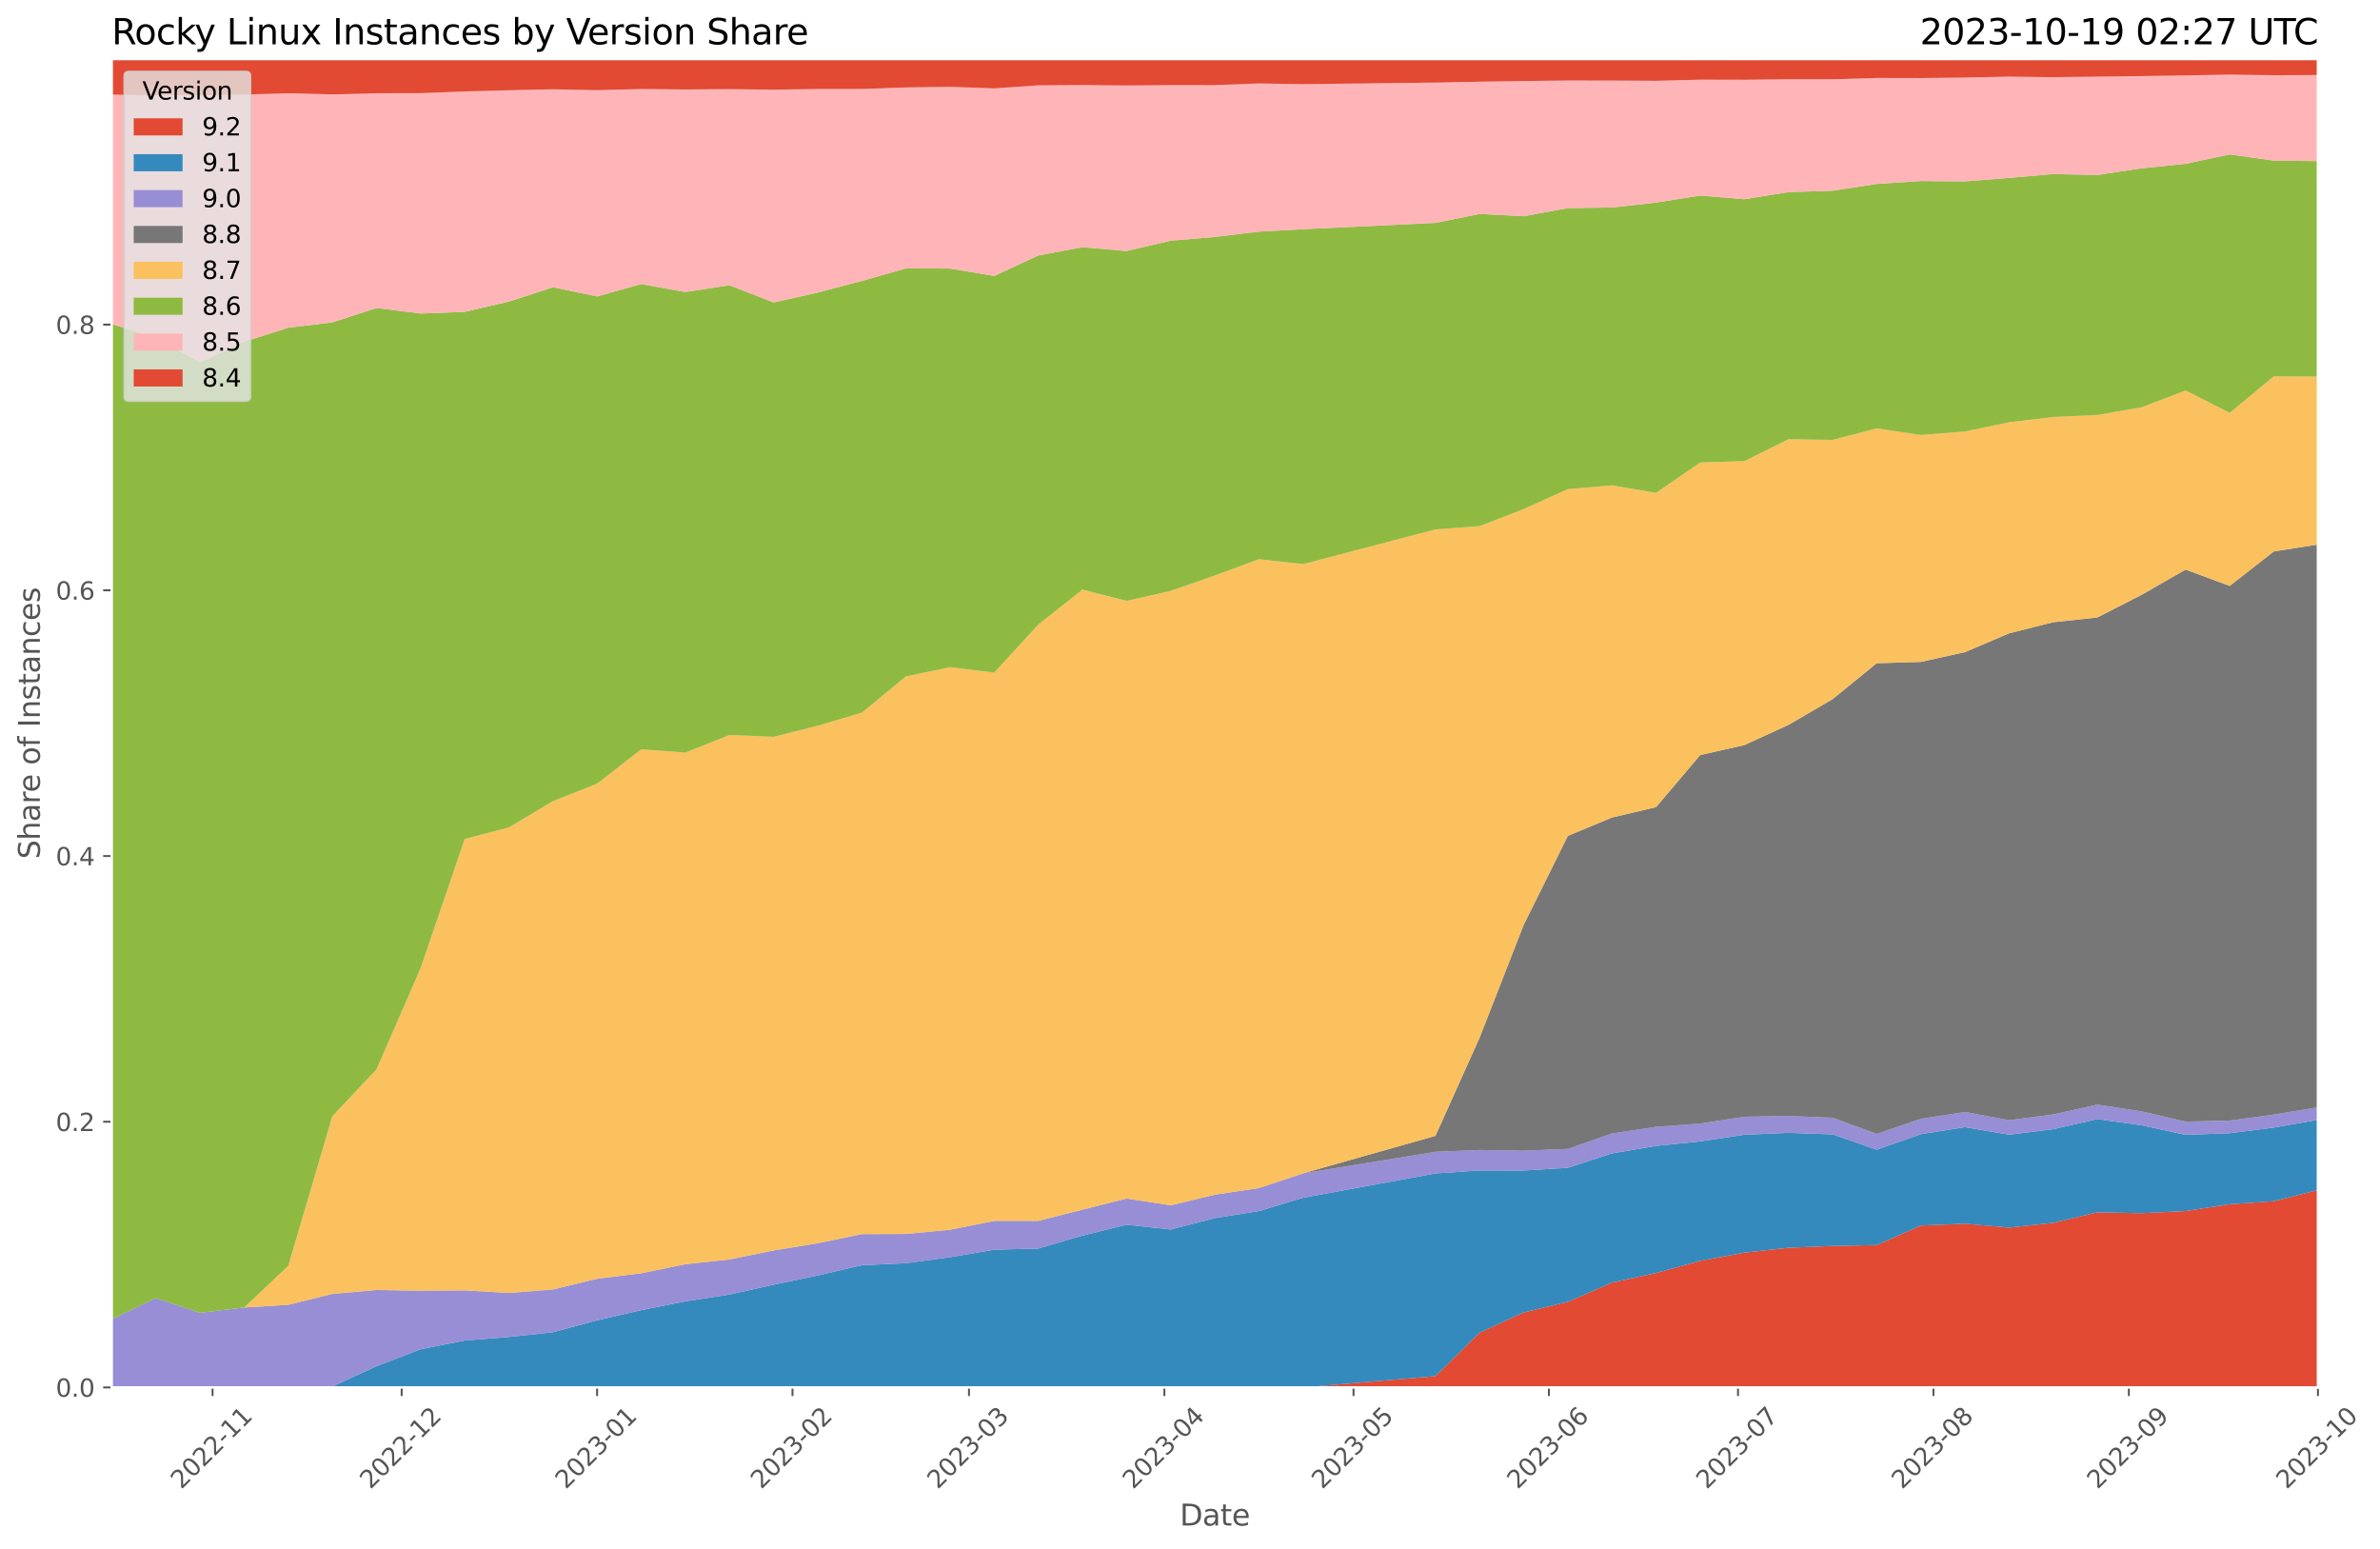 <?xml version="1.0" encoding="utf-8" standalone="no"?>
<!DOCTYPE svg PUBLIC "-//W3C//DTD SVG 1.1//EN"
  "http://www.w3.org/Graphics/SVG/1.1/DTD/svg11.dtd">
<svg xmlns:xlink="http://www.w3.org/1999/xlink" width="973.955pt" height="633.944pt" viewBox="0 0 973.955 633.944" xmlns="http://www.w3.org/2000/svg" version="1.1">
 <defs>
  <style type="text/css">*{stroke-linejoin: round; stroke-linecap: butt}</style>
 </defs>
 <g id="figure_1">
  <g id="patch_1">
   <path d="M 0 633.944 
L 973.955 633.944 
L 973.955 0 
L 0 0 
z
" style="fill: #ffffff"/>
  </g>
  <g id="axes_1">
   <g id="patch_2">
    <path d="M 45.717 567.742 
L 948.561 567.742 
L 948.561 24.142 
L 45.717 24.142 
z
" style="fill: #e5e5e5"/>
   </g>
   <g id="matplotlib.axis_1">
    <g id="xtick_1">
     <g id="line2d_1">
      <path d="M 86.99 567.742 
L 86.99 24.142 
" clip-path="url(#p503ab9e030)" style="fill: none; stroke: #ffffff; stroke-width: 0.8; stroke-linecap: square"/>
     </g>
     <g id="line2d_2">
      <defs>
       <path id="mdd077328a8" d="M 0 0 
L 0 3.5 
" style="stroke: #555555; stroke-width: 0.8"/>
      </defs>
      <g>
       <use xlink:href="#mdd077328a8" x="86.99" y="567.742" style="fill: #555555; stroke: #555555; stroke-width: 0.8"/>
      </g>
     </g>
     <g id="text_1">
      <!-- 2022-11 -->
      <g style="fill: #555555" transform="translate(74.168 609.66)rotate(-45)scale(0.1 -0.1)">
       <defs>
        <path id="DejaVuSans-32" d="M 1228 531 
L 3431 531 
L 3431 0 
L 469 0 
L 469 531 
Q 828 903 1448 1529 
Q 2069 2156 2228 2338 
Q 2531 2678 2651 2914 
Q 2772 3150 2772 3378 
Q 2772 3750 2511 3984 
Q 2250 4219 1831 4219 
Q 1534 4219 1204 4116 
Q 875 4013 500 3803 
L 500 4441 
Q 881 4594 1212 4672 
Q 1544 4750 1819 4750 
Q 2544 4750 2975 4387 
Q 3406 4025 3406 3419 
Q 3406 3131 3298 2873 
Q 3191 2616 2906 2266 
Q 2828 2175 2409 1742 
Q 1991 1309 1228 531 
z
" transform="scale(0.016)"/>
        <path id="DejaVuSans-30" d="M 2034 4250 
Q 1547 4250 1301 3770 
Q 1056 3291 1056 2328 
Q 1056 1369 1301 889 
Q 1547 409 2034 409 
Q 2525 409 2770 889 
Q 3016 1369 3016 2328 
Q 3016 3291 2770 3770 
Q 2525 4250 2034 4250 
z
M 2034 4750 
Q 2819 4750 3233 4129 
Q 3647 3509 3647 2328 
Q 3647 1150 3233 529 
Q 2819 -91 2034 -91 
Q 1250 -91 836 529 
Q 422 1150 422 2328 
Q 422 3509 836 4129 
Q 1250 4750 2034 4750 
z
" transform="scale(0.016)"/>
        <path id="DejaVuSans-2d" d="M 313 2009 
L 1997 2009 
L 1997 1497 
L 313 1497 
L 313 2009 
z
" transform="scale(0.016)"/>
        <path id="DejaVuSans-31" d="M 794 531 
L 1825 531 
L 1825 4091 
L 703 3866 
L 703 4441 
L 1819 4666 
L 2450 4666 
L 2450 531 
L 3481 531 
L 3481 0 
L 794 0 
L 794 531 
z
" transform="scale(0.016)"/>
       </defs>
       <use xlink:href="#DejaVuSans-32"/>
       <use xlink:href="#DejaVuSans-30" x="63.623"/>
       <use xlink:href="#DejaVuSans-32" x="127.246"/>
       <use xlink:href="#DejaVuSans-32" x="190.869"/>
       <use xlink:href="#DejaVuSans-2d" x="254.492"/>
       <use xlink:href="#DejaVuSans-31" x="290.576"/>
       <use xlink:href="#DejaVuSans-31" x="354.199"/>
      </g>
     </g>
    </g>
    <g id="xtick_2">
     <g id="line2d_3">
      <path d="M 164.376 567.742 
L 164.376 24.142 
" clip-path="url(#p503ab9e030)" style="fill: none; stroke: #ffffff; stroke-width: 0.8; stroke-linecap: square"/>
     </g>
     <g id="line2d_4">
      <g>
       <use xlink:href="#mdd077328a8" x="164.376" y="567.742" style="fill: #555555; stroke: #555555; stroke-width: 0.8"/>
      </g>
     </g>
     <g id="text_2">
      <!-- 2022-12 -->
      <g style="fill: #555555" transform="translate(151.555 609.66)rotate(-45)scale(0.1 -0.1)">
       <use xlink:href="#DejaVuSans-32"/>
       <use xlink:href="#DejaVuSans-30" x="63.623"/>
       <use xlink:href="#DejaVuSans-32" x="127.246"/>
       <use xlink:href="#DejaVuSans-32" x="190.869"/>
       <use xlink:href="#DejaVuSans-2d" x="254.492"/>
       <use xlink:href="#DejaVuSans-31" x="290.576"/>
       <use xlink:href="#DejaVuSans-32" x="354.199"/>
      </g>
     </g>
    </g>
    <g id="xtick_3">
     <g id="line2d_5">
      <path d="M 244.343 567.742 
L 244.343 24.142 
" clip-path="url(#p503ab9e030)" style="fill: none; stroke: #ffffff; stroke-width: 0.8; stroke-linecap: square"/>
     </g>
     <g id="line2d_6">
      <g>
       <use xlink:href="#mdd077328a8" x="244.343" y="567.742" style="fill: #555555; stroke: #555555; stroke-width: 0.8"/>
      </g>
     </g>
     <g id="text_3">
      <!-- 2023-01 -->
      <g style="fill: #555555" transform="translate(231.521 609.66)rotate(-45)scale(0.1 -0.1)">
       <defs>
        <path id="DejaVuSans-33" d="M 2597 2516 
Q 3050 2419 3304 2112 
Q 3559 1806 3559 1356 
Q 3559 666 3084 287 
Q 2609 -91 1734 -91 
Q 1441 -91 1130 -33 
Q 819 25 488 141 
L 488 750 
Q 750 597 1062 519 
Q 1375 441 1716 441 
Q 2309 441 2620 675 
Q 2931 909 2931 1356 
Q 2931 1769 2642 2001 
Q 2353 2234 1838 2234 
L 1294 2234 
L 1294 2753 
L 1863 2753 
Q 2328 2753 2575 2939 
Q 2822 3125 2822 3475 
Q 2822 3834 2567 4026 
Q 2313 4219 1838 4219 
Q 1578 4219 1281 4162 
Q 984 4106 628 3988 
L 628 4550 
Q 988 4650 1302 4700 
Q 1616 4750 1894 4750 
Q 2613 4750 3031 4423 
Q 3450 4097 3450 3541 
Q 3450 3153 3228 2886 
Q 3006 2619 2597 2516 
z
" transform="scale(0.016)"/>
       </defs>
       <use xlink:href="#DejaVuSans-32"/>
       <use xlink:href="#DejaVuSans-30" x="63.623"/>
       <use xlink:href="#DejaVuSans-32" x="127.246"/>
       <use xlink:href="#DejaVuSans-33" x="190.869"/>
       <use xlink:href="#DejaVuSans-2d" x="254.492"/>
       <use xlink:href="#DejaVuSans-30" x="290.576"/>
       <use xlink:href="#DejaVuSans-31" x="354.199"/>
      </g>
     </g>
    </g>
    <g id="xtick_4">
     <g id="line2d_7">
      <path d="M 324.309 567.742 
L 324.309 24.142 
" clip-path="url(#p503ab9e030)" style="fill: none; stroke: #ffffff; stroke-width: 0.8; stroke-linecap: square"/>
     </g>
     <g id="line2d_8">
      <g>
       <use xlink:href="#mdd077328a8" x="324.309" y="567.742" style="fill: #555555; stroke: #555555; stroke-width: 0.8"/>
      </g>
     </g>
     <g id="text_4">
      <!-- 2023-02 -->
      <g style="fill: #555555" transform="translate(311.487 609.66)rotate(-45)scale(0.1 -0.1)">
       <use xlink:href="#DejaVuSans-32"/>
       <use xlink:href="#DejaVuSans-30" x="63.623"/>
       <use xlink:href="#DejaVuSans-32" x="127.246"/>
       <use xlink:href="#DejaVuSans-33" x="190.869"/>
       <use xlink:href="#DejaVuSans-2d" x="254.492"/>
       <use xlink:href="#DejaVuSans-30" x="290.576"/>
       <use xlink:href="#DejaVuSans-32" x="354.199"/>
      </g>
     </g>
    </g>
    <g id="xtick_5">
     <g id="line2d_9">
      <path d="M 396.536 567.742 
L 396.536 24.142 
" clip-path="url(#p503ab9e030)" style="fill: none; stroke: #ffffff; stroke-width: 0.8; stroke-linecap: square"/>
     </g>
     <g id="line2d_10">
      <g>
       <use xlink:href="#mdd077328a8" x="396.536" y="567.742" style="fill: #555555; stroke: #555555; stroke-width: 0.8"/>
      </g>
     </g>
     <g id="text_5">
      <!-- 2023-03 -->
      <g style="fill: #555555" transform="translate(383.715 609.66)rotate(-45)scale(0.1 -0.1)">
       <use xlink:href="#DejaVuSans-32"/>
       <use xlink:href="#DejaVuSans-30" x="63.623"/>
       <use xlink:href="#DejaVuSans-32" x="127.246"/>
       <use xlink:href="#DejaVuSans-33" x="190.869"/>
       <use xlink:href="#DejaVuSans-2d" x="254.492"/>
       <use xlink:href="#DejaVuSans-30" x="290.576"/>
       <use xlink:href="#DejaVuSans-33" x="354.199"/>
      </g>
     </g>
    </g>
    <g id="xtick_6">
     <g id="line2d_11">
      <path d="M 476.502 567.742 
L 476.502 24.142 
" clip-path="url(#p503ab9e030)" style="fill: none; stroke: #ffffff; stroke-width: 0.8; stroke-linecap: square"/>
     </g>
     <g id="line2d_12">
      <g>
       <use xlink:href="#mdd077328a8" x="476.502" y="567.742" style="fill: #555555; stroke: #555555; stroke-width: 0.8"/>
      </g>
     </g>
     <g id="text_6">
      <!-- 2023-04 -->
      <g style="fill: #555555" transform="translate(463.681 609.66)rotate(-45)scale(0.1 -0.1)">
       <defs>
        <path id="DejaVuSans-34" d="M 2419 4116 
L 825 1625 
L 2419 1625 
L 2419 4116 
z
M 2253 4666 
L 3047 4666 
L 3047 1625 
L 3713 1625 
L 3713 1100 
L 3047 1100 
L 3047 0 
L 2419 0 
L 2419 1100 
L 313 1100 
L 313 1709 
L 2253 4666 
z
" transform="scale(0.016)"/>
       </defs>
       <use xlink:href="#DejaVuSans-32"/>
       <use xlink:href="#DejaVuSans-30" x="63.623"/>
       <use xlink:href="#DejaVuSans-32" x="127.246"/>
       <use xlink:href="#DejaVuSans-33" x="190.869"/>
       <use xlink:href="#DejaVuSans-2d" x="254.492"/>
       <use xlink:href="#DejaVuSans-30" x="290.576"/>
       <use xlink:href="#DejaVuSans-34" x="354.199"/>
      </g>
     </g>
    </g>
    <g id="xtick_7">
     <g id="line2d_13">
      <path d="M 553.889 567.742 
L 553.889 24.142 
" clip-path="url(#p503ab9e030)" style="fill: none; stroke: #ffffff; stroke-width: 0.8; stroke-linecap: square"/>
     </g>
     <g id="line2d_14">
      <g>
       <use xlink:href="#mdd077328a8" x="553.889" y="567.742" style="fill: #555555; stroke: #555555; stroke-width: 0.8"/>
      </g>
     </g>
     <g id="text_7">
      <!-- 2023-05 -->
      <g style="fill: #555555" transform="translate(541.068 609.66)rotate(-45)scale(0.1 -0.1)">
       <defs>
        <path id="DejaVuSans-35" d="M 691 4666 
L 3169 4666 
L 3169 4134 
L 1269 4134 
L 1269 2991 
Q 1406 3038 1543 3061 
Q 1681 3084 1819 3084 
Q 2600 3084 3056 2656 
Q 3513 2228 3513 1497 
Q 3513 744 3044 326 
Q 2575 -91 1722 -91 
Q 1428 -91 1123 -41 
Q 819 9 494 109 
L 494 744 
Q 775 591 1075 516 
Q 1375 441 1709 441 
Q 2250 441 2565 725 
Q 2881 1009 2881 1497 
Q 2881 1984 2565 2268 
Q 2250 2553 1709 2553 
Q 1456 2553 1204 2497 
Q 953 2441 691 2322 
L 691 4666 
z
" transform="scale(0.016)"/>
       </defs>
       <use xlink:href="#DejaVuSans-32"/>
       <use xlink:href="#DejaVuSans-30" x="63.623"/>
       <use xlink:href="#DejaVuSans-32" x="127.246"/>
       <use xlink:href="#DejaVuSans-33" x="190.869"/>
       <use xlink:href="#DejaVuSans-2d" x="254.492"/>
       <use xlink:href="#DejaVuSans-30" x="290.576"/>
       <use xlink:href="#DejaVuSans-35" x="354.199"/>
      </g>
     </g>
    </g>
    <g id="xtick_8">
     <g id="line2d_15">
      <path d="M 633.855 567.742 
L 633.855 24.142 
" clip-path="url(#p503ab9e030)" style="fill: none; stroke: #ffffff; stroke-width: 0.8; stroke-linecap: square"/>
     </g>
     <g id="line2d_16">
      <g>
       <use xlink:href="#mdd077328a8" x="633.855" y="567.742" style="fill: #555555; stroke: #555555; stroke-width: 0.8"/>
      </g>
     </g>
     <g id="text_8">
      <!-- 2023-06 -->
      <g style="fill: #555555" transform="translate(621.034 609.66)rotate(-45)scale(0.1 -0.1)">
       <defs>
        <path id="DejaVuSans-36" d="M 2113 2584 
Q 1688 2584 1439 2293 
Q 1191 2003 1191 1497 
Q 1191 994 1439 701 
Q 1688 409 2113 409 
Q 2538 409 2786 701 
Q 3034 994 3034 1497 
Q 3034 2003 2786 2293 
Q 2538 2584 2113 2584 
z
M 3366 4563 
L 3366 3988 
Q 3128 4100 2886 4159 
Q 2644 4219 2406 4219 
Q 1781 4219 1451 3797 
Q 1122 3375 1075 2522 
Q 1259 2794 1537 2939 
Q 1816 3084 2150 3084 
Q 2853 3084 3261 2657 
Q 3669 2231 3669 1497 
Q 3669 778 3244 343 
Q 2819 -91 2113 -91 
Q 1303 -91 875 529 
Q 447 1150 447 2328 
Q 447 3434 972 4092 
Q 1497 4750 2381 4750 
Q 2619 4750 2861 4703 
Q 3103 4656 3366 4563 
z
" transform="scale(0.016)"/>
       </defs>
       <use xlink:href="#DejaVuSans-32"/>
       <use xlink:href="#DejaVuSans-30" x="63.623"/>
       <use xlink:href="#DejaVuSans-32" x="127.246"/>
       <use xlink:href="#DejaVuSans-33" x="190.869"/>
       <use xlink:href="#DejaVuSans-2d" x="254.492"/>
       <use xlink:href="#DejaVuSans-30" x="290.576"/>
       <use xlink:href="#DejaVuSans-36" x="354.199"/>
      </g>
     </g>
    </g>
    <g id="xtick_9">
     <g id="line2d_17">
      <path d="M 711.242 567.742 
L 711.242 24.142 
" clip-path="url(#p503ab9e030)" style="fill: none; stroke: #ffffff; stroke-width: 0.8; stroke-linecap: square"/>
     </g>
     <g id="line2d_18">
      <g>
       <use xlink:href="#mdd077328a8" x="711.242" y="567.742" style="fill: #555555; stroke: #555555; stroke-width: 0.8"/>
      </g>
     </g>
     <g id="text_9">
      <!-- 2023-07 -->
      <g style="fill: #555555" transform="translate(698.421 609.66)rotate(-45)scale(0.1 -0.1)">
       <defs>
        <path id="DejaVuSans-37" d="M 525 4666 
L 3525 4666 
L 3525 4397 
L 1831 0 
L 1172 0 
L 2766 4134 
L 525 4134 
L 525 4666 
z
" transform="scale(0.016)"/>
       </defs>
       <use xlink:href="#DejaVuSans-32"/>
       <use xlink:href="#DejaVuSans-30" x="63.623"/>
       <use xlink:href="#DejaVuSans-32" x="127.246"/>
       <use xlink:href="#DejaVuSans-33" x="190.869"/>
       <use xlink:href="#DejaVuSans-2d" x="254.492"/>
       <use xlink:href="#DejaVuSans-30" x="290.576"/>
       <use xlink:href="#DejaVuSans-37" x="354.199"/>
      </g>
     </g>
    </g>
    <g id="xtick_10">
     <g id="line2d_19">
      <path d="M 791.208 567.742 
L 791.208 24.142 
" clip-path="url(#p503ab9e030)" style="fill: none; stroke: #ffffff; stroke-width: 0.8; stroke-linecap: square"/>
     </g>
     <g id="line2d_20">
      <g>
       <use xlink:href="#mdd077328a8" x="791.208" y="567.742" style="fill: #555555; stroke: #555555; stroke-width: 0.8"/>
      </g>
     </g>
     <g id="text_10">
      <!-- 2023-08 -->
      <g style="fill: #555555" transform="translate(778.387 609.66)rotate(-45)scale(0.1 -0.1)">
       <defs>
        <path id="DejaVuSans-38" d="M 2034 2216 
Q 1584 2216 1326 1975 
Q 1069 1734 1069 1313 
Q 1069 891 1326 650 
Q 1584 409 2034 409 
Q 2484 409 2743 651 
Q 3003 894 3003 1313 
Q 3003 1734 2745 1975 
Q 2488 2216 2034 2216 
z
M 1403 2484 
Q 997 2584 770 2862 
Q 544 3141 544 3541 
Q 544 4100 942 4425 
Q 1341 4750 2034 4750 
Q 2731 4750 3128 4425 
Q 3525 4100 3525 3541 
Q 3525 3141 3298 2862 
Q 3072 2584 2669 2484 
Q 3125 2378 3379 2068 
Q 3634 1759 3634 1313 
Q 3634 634 3220 271 
Q 2806 -91 2034 -91 
Q 1263 -91 848 271 
Q 434 634 434 1313 
Q 434 1759 690 2068 
Q 947 2378 1403 2484 
z
M 1172 3481 
Q 1172 3119 1398 2916 
Q 1625 2713 2034 2713 
Q 2441 2713 2670 2916 
Q 2900 3119 2900 3481 
Q 2900 3844 2670 4047 
Q 2441 4250 2034 4250 
Q 1625 4250 1398 4047 
Q 1172 3844 1172 3481 
z
" transform="scale(0.016)"/>
       </defs>
       <use xlink:href="#DejaVuSans-32"/>
       <use xlink:href="#DejaVuSans-30" x="63.623"/>
       <use xlink:href="#DejaVuSans-32" x="127.246"/>
       <use xlink:href="#DejaVuSans-33" x="190.869"/>
       <use xlink:href="#DejaVuSans-2d" x="254.492"/>
       <use xlink:href="#DejaVuSans-30" x="290.576"/>
       <use xlink:href="#DejaVuSans-38" x="354.199"/>
      </g>
     </g>
    </g>
    <g id="xtick_11">
     <g id="line2d_21">
      <path d="M 871.174 567.742 
L 871.174 24.142 
" clip-path="url(#p503ab9e030)" style="fill: none; stroke: #ffffff; stroke-width: 0.8; stroke-linecap: square"/>
     </g>
     <g id="line2d_22">
      <g>
       <use xlink:href="#mdd077328a8" x="871.174" y="567.742" style="fill: #555555; stroke: #555555; stroke-width: 0.8"/>
      </g>
     </g>
     <g id="text_11">
      <!-- 2023-09 -->
      <g style="fill: #555555" transform="translate(858.353 609.66)rotate(-45)scale(0.1 -0.1)">
       <defs>
        <path id="DejaVuSans-39" d="M 703 97 
L 703 672 
Q 941 559 1184 500 
Q 1428 441 1663 441 
Q 2288 441 2617 861 
Q 2947 1281 2994 2138 
Q 2813 1869 2534 1725 
Q 2256 1581 1919 1581 
Q 1219 1581 811 2004 
Q 403 2428 403 3163 
Q 403 3881 828 4315 
Q 1253 4750 1959 4750 
Q 2769 4750 3195 4129 
Q 3622 3509 3622 2328 
Q 3622 1225 3098 567 
Q 2575 -91 1691 -91 
Q 1453 -91 1209 -44 
Q 966 3 703 97 
z
M 1959 2075 
Q 2384 2075 2632 2365 
Q 2881 2656 2881 3163 
Q 2881 3666 2632 3958 
Q 2384 4250 1959 4250 
Q 1534 4250 1286 3958 
Q 1038 3666 1038 3163 
Q 1038 2656 1286 2365 
Q 1534 2075 1959 2075 
z
" transform="scale(0.016)"/>
       </defs>
       <use xlink:href="#DejaVuSans-32"/>
       <use xlink:href="#DejaVuSans-30" x="63.623"/>
       <use xlink:href="#DejaVuSans-32" x="127.246"/>
       <use xlink:href="#DejaVuSans-33" x="190.869"/>
       <use xlink:href="#DejaVuSans-2d" x="254.492"/>
       <use xlink:href="#DejaVuSans-30" x="290.576"/>
       <use xlink:href="#DejaVuSans-39" x="354.199"/>
      </g>
     </g>
    </g>
    <g id="xtick_12">
     <g id="line2d_23">
      <path d="M 948.561 567.742 
L 948.561 24.142 
" clip-path="url(#p503ab9e030)" style="fill: none; stroke: #ffffff; stroke-width: 0.8; stroke-linecap: square"/>
     </g>
     <g id="line2d_24">
      <g>
       <use xlink:href="#mdd077328a8" x="948.561" y="567.742" style="fill: #555555; stroke: #555555; stroke-width: 0.8"/>
      </g>
     </g>
     <g id="text_12">
      <!-- 2023-10 -->
      <g style="fill: #555555" transform="translate(935.74 609.66)rotate(-45)scale(0.1 -0.1)">
       <use xlink:href="#DejaVuSans-32"/>
       <use xlink:href="#DejaVuSans-30" x="63.623"/>
       <use xlink:href="#DejaVuSans-32" x="127.246"/>
       <use xlink:href="#DejaVuSans-33" x="190.869"/>
       <use xlink:href="#DejaVuSans-2d" x="254.492"/>
       <use xlink:href="#DejaVuSans-31" x="290.576"/>
       <use xlink:href="#DejaVuSans-30" x="354.199"/>
      </g>
     </g>
    </g>
    <g id="text_13">
     <!-- Date -->
     <g style="fill: #555555" transform="translate(482.798 624.248)scale(0.12 -0.12)">
      <defs>
       <path id="DejaVuSans-44" d="M 1259 4147 
L 1259 519 
L 2022 519 
Q 2988 519 3436 956 
Q 3884 1394 3884 2338 
Q 3884 3275 3436 3711 
Q 2988 4147 2022 4147 
L 1259 4147 
z
M 628 4666 
L 1925 4666 
Q 3281 4666 3915 4102 
Q 4550 3538 4550 2338 
Q 4550 1131 3912 565 
Q 3275 0 1925 0 
L 628 0 
L 628 4666 
z
" transform="scale(0.016)"/>
       <path id="DejaVuSans-61" d="M 2194 1759 
Q 1497 1759 1228 1600 
Q 959 1441 959 1056 
Q 959 750 1161 570 
Q 1363 391 1709 391 
Q 2188 391 2477 730 
Q 2766 1069 2766 1631 
L 2766 1759 
L 2194 1759 
z
M 3341 1997 
L 3341 0 
L 2766 0 
L 2766 531 
Q 2569 213 2275 61 
Q 1981 -91 1556 -91 
Q 1019 -91 701 211 
Q 384 513 384 1019 
Q 384 1609 779 1909 
Q 1175 2209 1959 2209 
L 2766 2209 
L 2766 2266 
Q 2766 2663 2505 2880 
Q 2244 3097 1772 3097 
Q 1472 3097 1187 3025 
Q 903 2953 641 2809 
L 641 3341 
Q 956 3463 1253 3523 
Q 1550 3584 1831 3584 
Q 2591 3584 2966 3190 
Q 3341 2797 3341 1997 
z
" transform="scale(0.016)"/>
       <path id="DejaVuSans-74" d="M 1172 4494 
L 1172 3500 
L 2356 3500 
L 2356 3053 
L 1172 3053 
L 1172 1153 
Q 1172 725 1289 603 
Q 1406 481 1766 481 
L 2356 481 
L 2356 0 
L 1766 0 
Q 1100 0 847 248 
Q 594 497 594 1153 
L 594 3053 
L 172 3053 
L 172 3500 
L 594 3500 
L 594 4494 
L 1172 4494 
z
" transform="scale(0.016)"/>
       <path id="DejaVuSans-65" d="M 3597 1894 
L 3597 1613 
L 953 1613 
Q 991 1019 1311 708 
Q 1631 397 2203 397 
Q 2534 397 2845 478 
Q 3156 559 3463 722 
L 3463 178 
Q 3153 47 2828 -22 
Q 2503 -91 2169 -91 
Q 1331 -91 842 396 
Q 353 884 353 1716 
Q 353 2575 817 3079 
Q 1281 3584 2069 3584 
Q 2775 3584 3186 3129 
Q 3597 2675 3597 1894 
z
M 3022 2063 
Q 3016 2534 2758 2815 
Q 2500 3097 2075 3097 
Q 1594 3097 1305 2825 
Q 1016 2553 972 2059 
L 3022 2063 
z
" transform="scale(0.016)"/>
      </defs>
      <use xlink:href="#DejaVuSans-44"/>
      <use xlink:href="#DejaVuSans-61" x="77.002"/>
      <use xlink:href="#DejaVuSans-74" x="138.281"/>
      <use xlink:href="#DejaVuSans-65" x="177.49"/>
     </g>
    </g>
   </g>
   <g id="matplotlib.axis_2">
    <g id="ytick_1">
     <g id="line2d_25">
      <path d="M 45.717 567.742 
L 948.561 567.742 
" clip-path="url(#p503ab9e030)" style="fill: none; stroke: #ffffff; stroke-width: 0.8; stroke-linecap: square"/>
     </g>
     <g id="line2d_26">
      <defs>
       <path id="mf0f5ec6fba" d="M 0 0 
L -3.5 0 
" style="stroke: #555555; stroke-width: 0.8"/>
      </defs>
      <g>
       <use xlink:href="#mf0f5ec6fba" x="45.717" y="567.742" style="fill: #555555; stroke: #555555; stroke-width: 0.8"/>
      </g>
     </g>
     <g id="text_14">
      <!-- 0.0 -->
      <g style="fill: #555555" transform="translate(22.814 571.541)scale(0.1 -0.1)">
       <defs>
        <path id="DejaVuSans-2e" d="M 684 794 
L 1344 794 
L 1344 0 
L 684 0 
L 684 794 
z
" transform="scale(0.016)"/>
       </defs>
       <use xlink:href="#DejaVuSans-30"/>
       <use xlink:href="#DejaVuSans-2e" x="63.623"/>
       <use xlink:href="#DejaVuSans-30" x="95.41"/>
      </g>
     </g>
    </g>
    <g id="ytick_2">
     <g id="line2d_27">
      <path d="M 45.717 459.014 
L 948.561 459.014 
" clip-path="url(#p503ab9e030)" style="fill: none; stroke: #ffffff; stroke-width: 0.8; stroke-linecap: square"/>
     </g>
     <g id="line2d_28">
      <g>
       <use xlink:href="#mf0f5ec6fba" x="45.717" y="459.014" style="fill: #555555; stroke: #555555; stroke-width: 0.8"/>
      </g>
     </g>
     <g id="text_15">
      <!-- 0.2 -->
      <g style="fill: #555555" transform="translate(22.814 462.813)scale(0.1 -0.1)">
       <use xlink:href="#DejaVuSans-30"/>
       <use xlink:href="#DejaVuSans-2e" x="63.623"/>
       <use xlink:href="#DejaVuSans-32" x="95.41"/>
      </g>
     </g>
    </g>
    <g id="ytick_3">
     <g id="line2d_29">
      <path d="M 45.717 350.286 
L 948.561 350.286 
" clip-path="url(#p503ab9e030)" style="fill: none; stroke: #ffffff; stroke-width: 0.8; stroke-linecap: square"/>
     </g>
     <g id="line2d_30">
      <g>
       <use xlink:href="#mf0f5ec6fba" x="45.717" y="350.286" style="fill: #555555; stroke: #555555; stroke-width: 0.8"/>
      </g>
     </g>
     <g id="text_16">
      <!-- 0.4 -->
      <g style="fill: #555555" transform="translate(22.814 354.085)scale(0.1 -0.1)">
       <use xlink:href="#DejaVuSans-30"/>
       <use xlink:href="#DejaVuSans-2e" x="63.623"/>
       <use xlink:href="#DejaVuSans-34" x="95.41"/>
      </g>
     </g>
    </g>
    <g id="ytick_4">
     <g id="line2d_31">
      <path d="M 45.717 241.558 
L 948.561 241.558 
" clip-path="url(#p503ab9e030)" style="fill: none; stroke: #ffffff; stroke-width: 0.8; stroke-linecap: square"/>
     </g>
     <g id="line2d_32">
      <g>
       <use xlink:href="#mf0f5ec6fba" x="45.717" y="241.558" style="fill: #555555; stroke: #555555; stroke-width: 0.8"/>
      </g>
     </g>
     <g id="text_17">
      <!-- 0.6 -->
      <g style="fill: #555555" transform="translate(22.814 245.357)scale(0.1 -0.1)">
       <use xlink:href="#DejaVuSans-30"/>
       <use xlink:href="#DejaVuSans-2e" x="63.623"/>
       <use xlink:href="#DejaVuSans-36" x="95.41"/>
      </g>
     </g>
    </g>
    <g id="ytick_5">
     <g id="line2d_33">
      <path d="M 45.717 132.83 
L 948.561 132.83 
" clip-path="url(#p503ab9e030)" style="fill: none; stroke: #ffffff; stroke-width: 0.8; stroke-linecap: square"/>
     </g>
     <g id="line2d_34">
      <g>
       <use xlink:href="#mf0f5ec6fba" x="45.717" y="132.83" style="fill: #555555; stroke: #555555; stroke-width: 0.8"/>
      </g>
     </g>
     <g id="text_18">
      <!-- 0.8 -->
      <g style="fill: #555555" transform="translate(22.814 136.629)scale(0.1 -0.1)">
       <use xlink:href="#DejaVuSans-30"/>
       <use xlink:href="#DejaVuSans-2e" x="63.623"/>
       <use xlink:href="#DejaVuSans-38" x="95.41"/>
      </g>
     </g>
    </g>
    <g id="text_19">
     <!-- Share of Instances -->
     <g style="fill: #555555" transform="translate(16.318 351.497)rotate(-90)scale(0.12 -0.12)">
      <defs>
       <path id="DejaVuSans-53" d="M 3425 4513 
L 3425 3897 
Q 3066 4069 2747 4153 
Q 2428 4238 2131 4238 
Q 1616 4238 1336 4038 
Q 1056 3838 1056 3469 
Q 1056 3159 1242 3001 
Q 1428 2844 1947 2747 
L 2328 2669 
Q 3034 2534 3370 2195 
Q 3706 1856 3706 1288 
Q 3706 609 3251 259 
Q 2797 -91 1919 -91 
Q 1588 -91 1214 -16 
Q 841 59 441 206 
L 441 856 
Q 825 641 1194 531 
Q 1563 422 1919 422 
Q 2459 422 2753 634 
Q 3047 847 3047 1241 
Q 3047 1584 2836 1778 
Q 2625 1972 2144 2069 
L 1759 2144 
Q 1053 2284 737 2584 
Q 422 2884 422 3419 
Q 422 4038 858 4394 
Q 1294 4750 2059 4750 
Q 2388 4750 2728 4690 
Q 3069 4631 3425 4513 
z
" transform="scale(0.016)"/>
       <path id="DejaVuSans-68" d="M 3513 2113 
L 3513 0 
L 2938 0 
L 2938 2094 
Q 2938 2591 2744 2837 
Q 2550 3084 2163 3084 
Q 1697 3084 1428 2787 
Q 1159 2491 1159 1978 
L 1159 0 
L 581 0 
L 581 4863 
L 1159 4863 
L 1159 2956 
Q 1366 3272 1645 3428 
Q 1925 3584 2291 3584 
Q 2894 3584 3203 3211 
Q 3513 2838 3513 2113 
z
" transform="scale(0.016)"/>
       <path id="DejaVuSans-72" d="M 2631 2963 
Q 2534 3019 2420 3045 
Q 2306 3072 2169 3072 
Q 1681 3072 1420 2755 
Q 1159 2438 1159 1844 
L 1159 0 
L 581 0 
L 581 3500 
L 1159 3500 
L 1159 2956 
Q 1341 3275 1631 3429 
Q 1922 3584 2338 3584 
Q 2397 3584 2469 3576 
Q 2541 3569 2628 3553 
L 2631 2963 
z
" transform="scale(0.016)"/>
       <path id="DejaVuSans-20" transform="scale(0.016)"/>
       <path id="DejaVuSans-6f" d="M 1959 3097 
Q 1497 3097 1228 2736 
Q 959 2375 959 1747 
Q 959 1119 1226 758 
Q 1494 397 1959 397 
Q 2419 397 2687 759 
Q 2956 1122 2956 1747 
Q 2956 2369 2687 2733 
Q 2419 3097 1959 3097 
z
M 1959 3584 
Q 2709 3584 3137 3096 
Q 3566 2609 3566 1747 
Q 3566 888 3137 398 
Q 2709 -91 1959 -91 
Q 1206 -91 779 398 
Q 353 888 353 1747 
Q 353 2609 779 3096 
Q 1206 3584 1959 3584 
z
" transform="scale(0.016)"/>
       <path id="DejaVuSans-66" d="M 2375 4863 
L 2375 4384 
L 1825 4384 
Q 1516 4384 1395 4259 
Q 1275 4134 1275 3809 
L 1275 3500 
L 2222 3500 
L 2222 3053 
L 1275 3053 
L 1275 0 
L 697 0 
L 697 3053 
L 147 3053 
L 147 3500 
L 697 3500 
L 697 3744 
Q 697 4328 969 4595 
Q 1241 4863 1831 4863 
L 2375 4863 
z
" transform="scale(0.016)"/>
       <path id="DejaVuSans-49" d="M 628 4666 
L 1259 4666 
L 1259 0 
L 628 0 
L 628 4666 
z
" transform="scale(0.016)"/>
       <path id="DejaVuSans-6e" d="M 3513 2113 
L 3513 0 
L 2938 0 
L 2938 2094 
Q 2938 2591 2744 2837 
Q 2550 3084 2163 3084 
Q 1697 3084 1428 2787 
Q 1159 2491 1159 1978 
L 1159 0 
L 581 0 
L 581 3500 
L 1159 3500 
L 1159 2956 
Q 1366 3272 1645 3428 
Q 1925 3584 2291 3584 
Q 2894 3584 3203 3211 
Q 3513 2838 3513 2113 
z
" transform="scale(0.016)"/>
       <path id="DejaVuSans-73" d="M 2834 3397 
L 2834 2853 
Q 2591 2978 2328 3040 
Q 2066 3103 1784 3103 
Q 1356 3103 1142 2972 
Q 928 2841 928 2578 
Q 928 2378 1081 2264 
Q 1234 2150 1697 2047 
L 1894 2003 
Q 2506 1872 2764 1633 
Q 3022 1394 3022 966 
Q 3022 478 2636 193 
Q 2250 -91 1575 -91 
Q 1294 -91 989 -36 
Q 684 19 347 128 
L 347 722 
Q 666 556 975 473 
Q 1284 391 1588 391 
Q 1994 391 2212 530 
Q 2431 669 2431 922 
Q 2431 1156 2273 1281 
Q 2116 1406 1581 1522 
L 1381 1569 
Q 847 1681 609 1914 
Q 372 2147 372 2553 
Q 372 3047 722 3315 
Q 1072 3584 1716 3584 
Q 2034 3584 2315 3537 
Q 2597 3491 2834 3397 
z
" transform="scale(0.016)"/>
       <path id="DejaVuSans-63" d="M 3122 3366 
L 3122 2828 
Q 2878 2963 2633 3030 
Q 2388 3097 2138 3097 
Q 1578 3097 1268 2742 
Q 959 2388 959 1747 
Q 959 1106 1268 751 
Q 1578 397 2138 397 
Q 2388 397 2633 464 
Q 2878 531 3122 666 
L 3122 134 
Q 2881 22 2623 -34 
Q 2366 -91 2075 -91 
Q 1284 -91 818 406 
Q 353 903 353 1747 
Q 353 2603 823 3093 
Q 1294 3584 2113 3584 
Q 2378 3584 2631 3529 
Q 2884 3475 3122 3366 
z
" transform="scale(0.016)"/>
      </defs>
      <use xlink:href="#DejaVuSans-53"/>
      <use xlink:href="#DejaVuSans-68" x="63.477"/>
      <use xlink:href="#DejaVuSans-61" x="126.855"/>
      <use xlink:href="#DejaVuSans-72" x="188.135"/>
      <use xlink:href="#DejaVuSans-65" x="226.998"/>
      <use xlink:href="#DejaVuSans-20" x="288.521"/>
      <use xlink:href="#DejaVuSans-6f" x="320.309"/>
      <use xlink:href="#DejaVuSans-66" x="381.49"/>
      <use xlink:href="#DejaVuSans-20" x="416.695"/>
      <use xlink:href="#DejaVuSans-49" x="448.482"/>
      <use xlink:href="#DejaVuSans-6e" x="477.975"/>
      <use xlink:href="#DejaVuSans-73" x="541.354"/>
      <use xlink:href="#DejaVuSans-74" x="593.453"/>
      <use xlink:href="#DejaVuSans-61" x="632.662"/>
      <use xlink:href="#DejaVuSans-6e" x="693.941"/>
      <use xlink:href="#DejaVuSans-63" x="757.32"/>
      <use xlink:href="#DejaVuSans-65" x="812.301"/>
      <use xlink:href="#DejaVuSans-73" x="873.824"/>
     </g>
    </g>
   </g>
   <g id="PolyCollection_1">
    <path d="M 45.717 567.742 
L 45.717 567.742 
L 63.774 567.742 
L 81.831 567.742 
L 99.888 567.742 
L 117.944 567.742 
L 136.001 567.742 
L 154.058 567.742 
L 172.115 567.742 
L 190.172 567.742 
L 208.229 567.742 
L 226.286 567.742 
L 244.343 567.742 
L 262.399 567.742 
L 280.456 567.742 
L 298.513 567.742 
L 316.57 567.742 
L 334.627 567.742 
L 352.684 567.742 
L 370.741 567.742 
L 388.798 567.742 
L 406.854 567.742 
L 424.911 567.742 
L 442.968 567.742 
L 461.025 567.742 
L 479.082 567.742 
L 497.139 567.742 
L 515.196 567.742 
L 533.253 567.742 
L 587.423 567.742 
L 605.48 567.742 
L 623.537 567.742 
L 641.594 567.742 
L 659.651 567.742 
L 677.708 567.742 
L 695.765 567.742 
L 713.821 567.742 
L 731.878 567.742 
L 749.935 567.742 
L 767.992 567.742 
L 786.049 567.742 
L 804.106 567.742 
L 822.163 567.742 
L 840.22 567.742 
L 858.276 567.742 
L 876.333 567.742 
L 894.39 567.742 
L 912.447 567.742 
L 930.504 567.742 
L 948.561 567.742 
L 948.561 486.946 
L 948.561 486.946 
L 930.504 491.527 
L 912.447 492.76 
L 894.39 495.548 
L 876.333 496.437 
L 858.276 496.071 
L 840.22 500.386 
L 822.163 502.334 
L 804.106 500.739 
L 786.049 501.486 
L 767.992 509.489 
L 749.935 509.837 
L 731.878 510.585 
L 713.821 512.573 
L 695.765 515.926 
L 677.708 520.897 
L 659.651 524.838 
L 641.594 532.701 
L 623.537 537.025 
L 605.48 545.334 
L 587.423 563.103 
L 533.253 567.742 
L 515.196 567.742 
L 497.139 567.742 
L 479.082 567.742 
L 461.025 567.742 
L 442.968 567.742 
L 424.911 567.742 
L 406.854 567.742 
L 388.798 567.742 
L 370.741 567.742 
L 352.684 567.742 
L 334.627 567.742 
L 316.57 567.742 
L 298.513 567.742 
L 280.456 567.742 
L 262.399 567.742 
L 244.343 567.742 
L 226.286 567.742 
L 208.229 567.742 
L 190.172 567.742 
L 172.115 567.742 
L 154.058 567.742 
L 136.001 567.742 
L 117.944 567.742 
L 99.888 567.742 
L 81.831 567.742 
L 63.774 567.742 
L 45.717 567.742 
z
" clip-path="url(#p503ab9e030)" style="fill: #e24a33"/>
   </g>
   <g id="PolyCollection_2">
    <path d="M 45.717 567.742 
L 45.717 567.742 
L 63.774 567.742 
L 81.831 567.742 
L 99.888 567.742 
L 117.944 567.742 
L 136.001 567.742 
L 154.058 567.742 
L 172.115 567.742 
L 190.172 567.742 
L 208.229 567.742 
L 226.286 567.742 
L 244.343 567.742 
L 262.399 567.742 
L 280.456 567.742 
L 298.513 567.742 
L 316.57 567.742 
L 334.627 567.742 
L 352.684 567.742 
L 370.741 567.742 
L 388.798 567.742 
L 406.854 567.742 
L 424.911 567.742 
L 442.968 567.742 
L 461.025 567.742 
L 479.082 567.742 
L 497.139 567.742 
L 515.196 567.742 
L 533.253 567.742 
L 587.423 563.103 
L 605.48 545.334 
L 623.537 537.025 
L 641.594 532.701 
L 659.651 524.838 
L 677.708 520.897 
L 695.765 515.926 
L 713.821 512.573 
L 731.878 510.585 
L 749.935 509.837 
L 767.992 509.489 
L 786.049 501.486 
L 804.106 500.739 
L 822.163 502.334 
L 840.22 500.386 
L 858.276 496.071 
L 876.333 496.437 
L 894.39 495.548 
L 912.447 492.76 
L 930.504 491.527 
L 948.561 486.946 
L 948.561 458.207 
L 948.561 458.207 
L 930.504 461.397 
L 912.447 463.716 
L 894.39 464.364 
L 876.333 460.456 
L 858.276 457.909 
L 840.22 462.061 
L 822.163 464.315 
L 804.106 461.231 
L 786.049 464.1 
L 767.992 470.452 
L 749.935 464.182 
L 731.878 463.56 
L 713.821 464.328 
L 695.765 467.051 
L 677.708 468.898 
L 659.651 471.959 
L 641.594 477.854 
L 623.537 478.978 
L 605.48 478.944 
L 587.423 480.162 
L 533.253 490.123 
L 515.196 495.572 
L 497.139 498.436 
L 479.082 503.111 
L 461.025 501.149 
L 442.968 505.588 
L 424.911 510.899 
L 406.854 511.371 
L 388.798 514.44 
L 370.741 516.896 
L 352.684 517.724 
L 334.627 521.929 
L 316.57 525.692 
L 298.513 529.746 
L 280.456 532.498 
L 262.399 536.114 
L 244.343 540.266 
L 226.286 545.145 
L 208.229 547.097 
L 190.172 548.529 
L 172.115 552.11 
L 154.058 559.058 
L 136.001 567.379 
L 117.944 567.735 
L 99.888 567.742 
L 81.831 567.742 
L 63.774 567.742 
L 45.717 567.742 
z
" clip-path="url(#p503ab9e030)" style="fill: #348abd"/>
   </g>
   <g id="PolyCollection_3">
    <path d="M 45.717 539.869 
L 45.717 567.742 
L 63.774 567.742 
L 81.831 567.742 
L 99.888 567.742 
L 117.944 567.735 
L 136.001 567.379 
L 154.058 559.058 
L 172.115 552.11 
L 190.172 548.529 
L 208.229 547.097 
L 226.286 545.145 
L 244.343 540.266 
L 262.399 536.114 
L 280.456 532.498 
L 298.513 529.746 
L 316.57 525.692 
L 334.627 521.929 
L 352.684 517.724 
L 370.741 516.896 
L 388.798 514.44 
L 406.854 511.371 
L 424.911 510.899 
L 442.968 505.588 
L 461.025 501.149 
L 479.082 503.111 
L 497.139 498.436 
L 515.196 495.572 
L 533.253 490.123 
L 587.423 480.162 
L 605.48 478.944 
L 623.537 478.978 
L 641.594 477.854 
L 659.651 471.959 
L 677.708 468.898 
L 695.765 467.051 
L 713.821 464.328 
L 731.878 463.56 
L 749.935 464.182 
L 767.992 470.452 
L 786.049 464.1 
L 804.106 461.231 
L 822.163 464.315 
L 840.22 462.061 
L 858.276 457.909 
L 876.333 460.456 
L 894.39 464.364 
L 912.447 463.716 
L 930.504 461.397 
L 948.561 458.207 
L 948.561 453.075 
L 948.561 453.075 
L 930.504 456.083 
L 912.447 458.543 
L 894.39 458.966 
L 876.333 454.76 
L 858.276 452.012 
L 840.22 456.021 
L 822.163 458.382 
L 804.106 455.023 
L 786.049 457.816 
L 767.992 463.989 
L 749.935 457.388 
L 731.878 456.653 
L 713.821 456.958 
L 695.765 459.777 
L 677.708 461.087 
L 659.651 463.818 
L 641.594 470.134 
L 623.537 470.856 
L 605.48 470.571 
L 587.423 471.317 
L 533.253 480.128 
L 515.196 486.164 
L 497.139 488.853 
L 479.082 493.212 
L 461.025 490.426 
L 442.968 494.99 
L 424.911 499.562 
L 406.854 499.584 
L 388.798 503.197 
L 370.741 504.921 
L 352.684 504.994 
L 334.627 508.742 
L 316.57 511.684 
L 298.513 515.371 
L 280.456 517.305 
L 262.399 521.016 
L 244.343 523.255 
L 226.286 527.646 
L 208.229 529.086 
L 190.172 528.023 
L 172.115 528.152 
L 154.058 527.864 
L 136.001 529.471 
L 117.944 533.926 
L 99.888 535.031 
L 81.831 537.2 
L 63.774 531.145 
L 45.717 539.869 
z
" clip-path="url(#p503ab9e030)" style="fill: #988ed5"/>
   </g>
   <g id="PolyCollection_4">
    <path d="M 45.717 539.869 
L 45.717 539.869 
L 63.774 531.145 
L 81.831 537.2 
L 99.888 535.031 
L 117.944 533.926 
L 136.001 529.471 
L 154.058 527.864 
L 172.115 528.152 
L 190.172 528.023 
L 208.229 529.086 
L 226.286 527.646 
L 244.343 523.255 
L 262.399 521.016 
L 280.456 517.305 
L 298.513 515.371 
L 316.57 511.684 
L 334.627 508.742 
L 352.684 504.994 
L 370.741 504.921 
L 388.798 503.197 
L 406.854 499.584 
L 424.911 499.562 
L 442.968 494.99 
L 461.025 490.426 
L 479.082 493.212 
L 497.139 488.853 
L 515.196 486.164 
L 533.253 480.128 
L 587.423 471.317 
L 605.48 470.571 
L 623.537 470.856 
L 641.594 470.134 
L 659.651 463.818 
L 677.708 461.087 
L 695.765 459.777 
L 713.821 456.958 
L 731.878 456.653 
L 749.935 457.388 
L 767.992 463.989 
L 786.049 457.816 
L 804.106 455.023 
L 822.163 458.382 
L 840.22 456.021 
L 858.276 452.012 
L 876.333 454.76 
L 894.39 458.966 
L 912.447 458.543 
L 930.504 456.083 
L 948.561 453.075 
L 948.561 222.813 
L 948.561 222.813 
L 930.504 225.645 
L 912.447 239.761 
L 894.39 233.08 
L 876.333 243.428 
L 858.276 252.663 
L 840.22 254.61 
L 822.163 259.162 
L 804.106 266.859 
L 786.049 270.857 
L 767.992 271.39 
L 749.935 286.091 
L 731.878 296.632 
L 713.821 304.879 
L 695.765 308.977 
L 677.708 330.273 
L 659.651 334.539 
L 641.594 342.045 
L 623.537 378.448 
L 605.48 424.652 
L 587.423 464.792 
L 533.253 480.125 
L 515.196 486.162 
L 497.139 488.853 
L 479.082 493.212 
L 461.025 490.426 
L 442.968 494.99 
L 424.911 499.562 
L 406.854 499.584 
L 388.798 503.197 
L 370.741 504.921 
L 352.684 504.994 
L 334.627 508.742 
L 316.57 511.684 
L 298.513 515.371 
L 280.456 517.305 
L 262.399 521.016 
L 244.343 523.255 
L 226.286 527.646 
L 208.229 529.086 
L 190.172 528.023 
L 172.115 528.152 
L 154.058 527.864 
L 136.001 529.471 
L 117.944 533.926 
L 99.888 535.031 
L 81.831 537.2 
L 63.774 531.145 
L 45.717 539.869 
z
" clip-path="url(#p503ab9e030)" style="fill: #777777"/>
   </g>
   <g id="PolyCollection_5">
    <path d="M 45.717 539.869 
L 45.717 539.869 
L 63.774 531.145 
L 81.831 537.2 
L 99.888 535.031 
L 117.944 533.926 
L 136.001 529.471 
L 154.058 527.864 
L 172.115 528.152 
L 190.172 528.023 
L 208.229 529.086 
L 226.286 527.646 
L 244.343 523.255 
L 262.399 521.016 
L 280.456 517.305 
L 298.513 515.371 
L 316.57 511.684 
L 334.627 508.742 
L 352.684 504.994 
L 370.741 504.921 
L 388.798 503.197 
L 406.854 499.584 
L 424.911 499.562 
L 442.968 494.99 
L 461.025 490.426 
L 479.082 493.212 
L 497.139 488.853 
L 515.196 486.162 
L 533.253 480.125 
L 587.423 464.792 
L 605.48 424.652 
L 623.537 378.448 
L 641.594 342.045 
L 659.651 334.539 
L 677.708 330.273 
L 695.765 308.977 
L 713.821 304.879 
L 731.878 296.632 
L 749.935 286.091 
L 767.992 271.39 
L 786.049 270.857 
L 804.106 266.859 
L 822.163 259.162 
L 840.22 254.61 
L 858.276 252.663 
L 876.333 243.428 
L 894.39 233.08 
L 912.447 239.761 
L 930.504 225.645 
L 948.561 222.813 
L 948.561 154.099 
L 948.561 154.099 
L 930.504 153.992 
L 912.447 168.91 
L 894.39 159.781 
L 876.333 166.668 
L 858.276 169.812 
L 840.22 170.615 
L 822.163 172.783 
L 804.106 176.547 
L 786.049 177.99 
L 767.992 175.289 
L 749.935 179.995 
L 731.878 179.71 
L 713.821 188.689 
L 695.765 189.238 
L 677.708 201.659 
L 659.651 198.602 
L 641.594 200.123 
L 623.537 208.274 
L 605.48 215.272 
L 587.423 216.62 
L 533.253 230.828 
L 515.196 228.824 
L 497.139 235.461 
L 479.082 241.803 
L 461.025 245.853 
L 442.968 241.266 
L 424.911 255.53 
L 406.854 275.225 
L 388.798 273.016 
L 370.741 276.762 
L 352.684 291.607 
L 334.627 296.96 
L 316.57 301.504 
L 298.513 300.745 
L 280.456 307.951 
L 262.399 306.61 
L 244.343 320.674 
L 226.286 327.806 
L 208.229 338.581 
L 190.172 343.288 
L 172.115 396.156 
L 154.058 437.574 
L 136.001 456.734 
L 117.944 517.992 
L 99.888 535.013 
L 81.831 537.199 
L 63.774 531.145 
L 45.717 539.869 
z
" clip-path="url(#p503ab9e030)" style="fill: #fbc15e"/>
   </g>
   <g id="PolyCollection_6">
    <path d="M 45.717 132.544 
L 45.717 539.869 
L 63.774 531.145 
L 81.831 537.199 
L 99.888 535.013 
L 117.944 517.992 
L 136.001 456.734 
L 154.058 437.574 
L 172.115 396.156 
L 190.172 343.288 
L 208.229 338.581 
L 226.286 327.806 
L 244.343 320.674 
L 262.399 306.61 
L 280.456 307.951 
L 298.513 300.745 
L 316.57 301.504 
L 334.627 296.96 
L 352.684 291.607 
L 370.741 276.762 
L 388.798 273.016 
L 406.854 275.225 
L 424.911 255.53 
L 442.968 241.266 
L 461.025 245.853 
L 479.082 241.803 
L 497.139 235.461 
L 515.196 228.824 
L 533.253 230.828 
L 587.423 216.62 
L 605.48 215.272 
L 623.537 208.274 
L 641.594 200.123 
L 659.651 198.602 
L 677.708 201.659 
L 695.765 189.238 
L 713.821 188.689 
L 731.878 179.71 
L 749.935 179.995 
L 767.992 175.289 
L 786.049 177.99 
L 804.106 176.547 
L 822.163 172.783 
L 840.22 170.615 
L 858.276 169.812 
L 876.333 166.668 
L 894.39 159.781 
L 912.447 168.91 
L 930.504 153.992 
L 948.561 154.099 
L 948.561 65.921 
L 948.561 65.921 
L 930.504 65.731 
L 912.447 63.191 
L 894.39 67.016 
L 876.333 68.875 
L 858.276 71.606 
L 840.22 71.22 
L 822.163 72.797 
L 804.106 74.227 
L 786.049 74.076 
L 767.992 75.274 
L 749.935 78.042 
L 731.878 78.613 
L 713.821 81.512 
L 695.765 80.018 
L 677.708 82.89 
L 659.651 84.917 
L 641.594 85.147 
L 623.537 88.479 
L 605.48 87.55 
L 587.423 91.21 
L 533.253 93.785 
L 515.196 94.774 
L 497.139 96.951 
L 479.082 98.484 
L 461.025 102.714 
L 442.968 101.156 
L 424.911 104.535 
L 406.854 112.909 
L 388.798 109.889 
L 370.741 109.829 
L 352.684 114.949 
L 334.627 119.721 
L 316.57 123.761 
L 298.513 116.723 
L 280.456 119.492 
L 262.399 116.236 
L 244.343 121.292 
L 226.286 117.536 
L 208.229 123.423 
L 190.172 127.614 
L 172.115 128.286 
L 154.058 126.031 
L 136.001 131.917 
L 117.944 134.09 
L 99.888 139.846 
L 81.831 148.337 
L 63.774 138.289 
L 45.717 132.544 
z
" clip-path="url(#p503ab9e030)" style="fill: #8eba42"/>
   </g>
   <g id="PolyCollection_7">
    <path d="M 45.717 38.7 
L 45.717 132.544 
L 63.774 138.289 
L 81.831 148.337 
L 99.888 139.846 
L 117.944 134.09 
L 136.001 131.917 
L 154.058 126.031 
L 172.115 128.286 
L 190.172 127.614 
L 208.229 123.423 
L 226.286 117.536 
L 244.343 121.292 
L 262.399 116.236 
L 280.456 119.492 
L 298.513 116.723 
L 316.57 123.761 
L 334.627 119.721 
L 352.684 114.949 
L 370.741 109.829 
L 388.798 109.889 
L 406.854 112.909 
L 424.911 104.535 
L 442.968 101.156 
L 461.025 102.714 
L 479.082 98.484 
L 497.139 96.951 
L 515.196 94.774 
L 533.253 93.785 
L 587.423 91.21 
L 605.48 87.55 
L 623.537 88.479 
L 641.594 85.147 
L 659.651 84.917 
L 677.708 82.89 
L 695.765 80.018 
L 713.821 81.512 
L 731.878 78.613 
L 749.935 78.042 
L 767.992 75.274 
L 786.049 74.076 
L 804.106 74.227 
L 822.163 72.797 
L 840.22 71.22 
L 858.276 71.606 
L 876.333 68.875 
L 894.39 67.016 
L 912.447 63.191 
L 930.504 65.731 
L 948.561 65.921 
L 948.561 30.699 
L 948.561 30.699 
L 930.504 30.781 
L 912.447 30.519 
L 894.39 30.851 
L 876.333 31.139 
L 858.276 31.354 
L 840.22 31.577 
L 822.163 31.344 
L 804.106 31.733 
L 786.049 31.935 
L 767.992 31.897 
L 749.935 32.427 
L 731.878 32.408 
L 713.821 32.635 
L 695.765 32.594 
L 677.708 33.059 
L 659.651 32.958 
L 641.594 32.936 
L 623.537 33.162 
L 605.48 33.423 
L 587.423 33.785 
L 533.253 34.431 
L 515.196 34.142 
L 497.139 34.845 
L 479.082 34.833 
L 461.025 34.969 
L 442.968 34.809 
L 424.911 34.914 
L 406.854 36.166 
L 388.798 35.52 
L 370.741 35.77 
L 352.684 36.419 
L 334.627 36.406 
L 316.57 36.697 
L 298.513 36.462 
L 280.456 36.607 
L 262.399 36.421 
L 244.343 36.904 
L 226.286 36.527 
L 208.229 36.927 
L 190.172 37.403 
L 172.115 38.109 
L 154.058 38.158 
L 136.001 38.622 
L 117.944 38.144 
L 99.888 38.699 
L 81.831 39.002 
L 63.774 39.024 
L 45.717 38.7 
z
" clip-path="url(#p503ab9e030)" style="fill: #ffb5b8"/>
   </g>
   <g id="PolyCollection_8">
    <path d="M 45.717 24.163 
L 45.717 38.7 
L 63.774 39.024 
L 81.831 39.002 
L 99.888 38.699 
L 117.944 38.144 
L 136.001 38.622 
L 154.058 38.158 
L 172.115 38.109 
L 190.172 37.403 
L 208.229 36.927 
L 226.286 36.527 
L 244.343 36.904 
L 262.399 36.421 
L 280.456 36.607 
L 298.513 36.462 
L 316.57 36.697 
L 334.627 36.406 
L 352.684 36.419 
L 370.741 35.77 
L 388.798 35.52 
L 406.854 36.166 
L 424.911 34.914 
L 442.968 34.809 
L 461.025 34.969 
L 479.082 34.833 
L 497.139 34.845 
L 515.196 34.142 
L 533.253 34.431 
L 587.423 33.785 
L 605.48 33.423 
L 623.537 33.162 
L 641.594 32.936 
L 659.651 32.958 
L 677.708 33.059 
L 695.765 32.594 
L 713.821 32.635 
L 731.878 32.408 
L 749.935 32.427 
L 767.992 31.897 
L 786.049 31.935 
L 804.106 31.733 
L 822.163 31.344 
L 840.22 31.577 
L 858.276 31.354 
L 876.333 31.139 
L 894.39 30.851 
L 912.447 30.519 
L 930.504 30.781 
L 948.561 30.699 
L 948.561 24.146 
L 948.561 24.146 
L 930.504 24.145 
L 912.447 24.142 
L 894.39 24.142 
L 876.333 24.144 
L 858.276 24.151 
L 840.22 24.151 
L 822.163 24.145 
L 804.106 24.153 
L 786.049 24.148 
L 767.992 24.155 
L 749.935 24.159 
L 731.878 24.154 
L 713.821 24.163 
L 695.765 24.143 
L 677.708 24.148 
L 659.651 24.145 
L 641.594 24.151 
L 623.537 24.151 
L 605.48 24.152 
L 587.423 24.149 
L 533.253 24.153 
L 515.196 24.158 
L 497.139 24.165 
L 479.082 24.16 
L 461.025 24.16 
L 442.968 24.155 
L 424.911 24.162 
L 406.854 24.165 
L 388.798 24.157 
L 370.741 24.16 
L 352.684 24.179 
L 334.627 24.162 
L 316.57 24.164 
L 298.513 24.178 
L 280.456 24.164 
L 262.399 24.169 
L 244.343 24.166 
L 226.286 24.156 
L 208.229 24.172 
L 190.172 24.167 
L 172.115 24.164 
L 154.058 24.168 
L 136.001 24.161 
L 117.944 24.166 
L 99.888 24.159 
L 81.831 24.168 
L 63.774 24.167 
L 45.717 24.163 
z
" clip-path="url(#p503ab9e030)" style="fill: #e24a33"/>
   </g>
   <g id="patch_3">
    <path d="M 45.717 567.742 
L 45.717 24.142 
" style="fill: none; stroke: #ffffff; stroke-linejoin: miter; stroke-linecap: square"/>
   </g>
   <g id="patch_4">
    <path d="M 948.561 567.742 
L 948.561 24.142 
" style="fill: none; stroke: #ffffff; stroke-linejoin: miter; stroke-linecap: square"/>
   </g>
   <g id="patch_5">
    <path d="M 45.717 567.742 
L 948.561 567.742 
" style="fill: none; stroke: #ffffff; stroke-linejoin: miter; stroke-linecap: square"/>
   </g>
   <g id="patch_6">
    <path d="M 45.717 24.142 
L 948.561 24.142 
" style="fill: none; stroke: #ffffff; stroke-linejoin: miter; stroke-linecap: square"/>
   </g>
   <g id="text_20">
    <!-- Rocky Linux Instances by Version Share -->
    <g transform="translate(45.717 18.142)scale(0.144 -0.144)">
     <defs>
      <path id="DejaVuSans-52" d="M 2841 2188 
Q 3044 2119 3236 1894 
Q 3428 1669 3622 1275 
L 4263 0 
L 3584 0 
L 2988 1197 
Q 2756 1666 2539 1819 
Q 2322 1972 1947 1972 
L 1259 1972 
L 1259 0 
L 628 0 
L 628 4666 
L 2053 4666 
Q 2853 4666 3247 4331 
Q 3641 3997 3641 3322 
Q 3641 2881 3436 2590 
Q 3231 2300 2841 2188 
z
M 1259 4147 
L 1259 2491 
L 2053 2491 
Q 2509 2491 2742 2702 
Q 2975 2913 2975 3322 
Q 2975 3731 2742 3939 
Q 2509 4147 2053 4147 
L 1259 4147 
z
" transform="scale(0.016)"/>
      <path id="DejaVuSans-6b" d="M 581 4863 
L 1159 4863 
L 1159 1991 
L 2875 3500 
L 3609 3500 
L 1753 1863 
L 3688 0 
L 2938 0 
L 1159 1709 
L 1159 0 
L 581 0 
L 581 4863 
z
" transform="scale(0.016)"/>
      <path id="DejaVuSans-79" d="M 2059 -325 
Q 1816 -950 1584 -1140 
Q 1353 -1331 966 -1331 
L 506 -1331 
L 506 -850 
L 844 -850 
Q 1081 -850 1212 -737 
Q 1344 -625 1503 -206 
L 1606 56 
L 191 3500 
L 800 3500 
L 1894 763 
L 2988 3500 
L 3597 3500 
L 2059 -325 
z
" transform="scale(0.016)"/>
      <path id="DejaVuSans-4c" d="M 628 4666 
L 1259 4666 
L 1259 531 
L 3531 531 
L 3531 0 
L 628 0 
L 628 4666 
z
" transform="scale(0.016)"/>
      <path id="DejaVuSans-69" d="M 603 3500 
L 1178 3500 
L 1178 0 
L 603 0 
L 603 3500 
z
M 603 4863 
L 1178 4863 
L 1178 4134 
L 603 4134 
L 603 4863 
z
" transform="scale(0.016)"/>
      <path id="DejaVuSans-75" d="M 544 1381 
L 544 3500 
L 1119 3500 
L 1119 1403 
Q 1119 906 1312 657 
Q 1506 409 1894 409 
Q 2359 409 2629 706 
Q 2900 1003 2900 1516 
L 2900 3500 
L 3475 3500 
L 3475 0 
L 2900 0 
L 2900 538 
Q 2691 219 2414 64 
Q 2138 -91 1772 -91 
Q 1169 -91 856 284 
Q 544 659 544 1381 
z
M 1991 3584 
L 1991 3584 
z
" transform="scale(0.016)"/>
      <path id="DejaVuSans-78" d="M 3513 3500 
L 2247 1797 
L 3578 0 
L 2900 0 
L 1881 1375 
L 863 0 
L 184 0 
L 1544 1831 
L 300 3500 
L 978 3500 
L 1906 2253 
L 2834 3500 
L 3513 3500 
z
" transform="scale(0.016)"/>
      <path id="DejaVuSans-62" d="M 3116 1747 
Q 3116 2381 2855 2742 
Q 2594 3103 2138 3103 
Q 1681 3103 1420 2742 
Q 1159 2381 1159 1747 
Q 1159 1113 1420 752 
Q 1681 391 2138 391 
Q 2594 391 2855 752 
Q 3116 1113 3116 1747 
z
M 1159 2969 
Q 1341 3281 1617 3432 
Q 1894 3584 2278 3584 
Q 2916 3584 3314 3078 
Q 3713 2572 3713 1747 
Q 3713 922 3314 415 
Q 2916 -91 2278 -91 
Q 1894 -91 1617 61 
Q 1341 213 1159 525 
L 1159 0 
L 581 0 
L 581 4863 
L 1159 4863 
L 1159 2969 
z
" transform="scale(0.016)"/>
      <path id="DejaVuSans-56" d="M 1831 0 
L 50 4666 
L 709 4666 
L 2188 738 
L 3669 4666 
L 4325 4666 
L 2547 0 
L 1831 0 
z
" transform="scale(0.016)"/>
     </defs>
     <use xlink:href="#DejaVuSans-52"/>
     <use xlink:href="#DejaVuSans-6f" x="64.982"/>
     <use xlink:href="#DejaVuSans-63" x="126.164"/>
     <use xlink:href="#DejaVuSans-6b" x="181.145"/>
     <use xlink:href="#DejaVuSans-79" x="235.43"/>
     <use xlink:href="#DejaVuSans-20" x="294.609"/>
     <use xlink:href="#DejaVuSans-4c" x="326.396"/>
     <use xlink:href="#DejaVuSans-69" x="382.109"/>
     <use xlink:href="#DejaVuSans-6e" x="409.893"/>
     <use xlink:href="#DejaVuSans-75" x="473.271"/>
     <use xlink:href="#DejaVuSans-78" x="536.65"/>
     <use xlink:href="#DejaVuSans-20" x="595.83"/>
     <use xlink:href="#DejaVuSans-49" x="627.617"/>
     <use xlink:href="#DejaVuSans-6e" x="657.109"/>
     <use xlink:href="#DejaVuSans-73" x="720.488"/>
     <use xlink:href="#DejaVuSans-74" x="772.588"/>
     <use xlink:href="#DejaVuSans-61" x="811.797"/>
     <use xlink:href="#DejaVuSans-6e" x="873.076"/>
     <use xlink:href="#DejaVuSans-63" x="936.455"/>
     <use xlink:href="#DejaVuSans-65" x="991.436"/>
     <use xlink:href="#DejaVuSans-73" x="1052.959"/>
     <use xlink:href="#DejaVuSans-20" x="1105.059"/>
     <use xlink:href="#DejaVuSans-62" x="1136.846"/>
     <use xlink:href="#DejaVuSans-79" x="1200.322"/>
     <use xlink:href="#DejaVuSans-20" x="1259.502"/>
     <use xlink:href="#DejaVuSans-56" x="1291.289"/>
     <use xlink:href="#DejaVuSans-65" x="1351.947"/>
     <use xlink:href="#DejaVuSans-72" x="1413.471"/>
     <use xlink:href="#DejaVuSans-73" x="1454.584"/>
     <use xlink:href="#DejaVuSans-69" x="1506.684"/>
     <use xlink:href="#DejaVuSans-6f" x="1534.467"/>
     <use xlink:href="#DejaVuSans-6e" x="1595.648"/>
     <use xlink:href="#DejaVuSans-20" x="1659.027"/>
     <use xlink:href="#DejaVuSans-53" x="1690.814"/>
     <use xlink:href="#DejaVuSans-68" x="1754.291"/>
     <use xlink:href="#DejaVuSans-61" x="1817.67"/>
     <use xlink:href="#DejaVuSans-72" x="1878.949"/>
     <use xlink:href="#DejaVuSans-65" x="1917.812"/>
    </g>
   </g>
   <g id="text_21">
    <!-- 2023-10-19 02:27 UTC -->
    <g transform="translate(785.679 18.142)scale(0.144 -0.144)">
     <defs>
      <path id="DejaVuSans-3a" d="M 750 794 
L 1409 794 
L 1409 0 
L 750 0 
L 750 794 
z
M 750 3309 
L 1409 3309 
L 1409 2516 
L 750 2516 
L 750 3309 
z
" transform="scale(0.016)"/>
      <path id="DejaVuSans-55" d="M 556 4666 
L 1191 4666 
L 1191 1831 
Q 1191 1081 1462 751 
Q 1734 422 2344 422 
Q 2950 422 3222 751 
Q 3494 1081 3494 1831 
L 3494 4666 
L 4128 4666 
L 4128 1753 
Q 4128 841 3676 375 
Q 3225 -91 2344 -91 
Q 1459 -91 1007 375 
Q 556 841 556 1753 
L 556 4666 
z
" transform="scale(0.016)"/>
      <path id="DejaVuSans-54" d="M -19 4666 
L 3928 4666 
L 3928 4134 
L 2272 4134 
L 2272 0 
L 1638 0 
L 1638 4134 
L -19 4134 
L -19 4666 
z
" transform="scale(0.016)"/>
      <path id="DejaVuSans-43" d="M 4122 4306 
L 4122 3641 
Q 3803 3938 3442 4084 
Q 3081 4231 2675 4231 
Q 1875 4231 1450 3742 
Q 1025 3253 1025 2328 
Q 1025 1406 1450 917 
Q 1875 428 2675 428 
Q 3081 428 3442 575 
Q 3803 722 4122 1019 
L 4122 359 
Q 3791 134 3420 21 
Q 3050 -91 2638 -91 
Q 1578 -91 968 557 
Q 359 1206 359 2328 
Q 359 3453 968 4101 
Q 1578 4750 2638 4750 
Q 3056 4750 3426 4639 
Q 3797 4528 4122 4306 
z
" transform="scale(0.016)"/>
     </defs>
     <use xlink:href="#DejaVuSans-32"/>
     <use xlink:href="#DejaVuSans-30" x="63.623"/>
     <use xlink:href="#DejaVuSans-32" x="127.246"/>
     <use xlink:href="#DejaVuSans-33" x="190.869"/>
     <use xlink:href="#DejaVuSans-2d" x="254.492"/>
     <use xlink:href="#DejaVuSans-31" x="290.576"/>
     <use xlink:href="#DejaVuSans-30" x="354.199"/>
     <use xlink:href="#DejaVuSans-2d" x="417.822"/>
     <use xlink:href="#DejaVuSans-31" x="453.906"/>
     <use xlink:href="#DejaVuSans-39" x="517.529"/>
     <use xlink:href="#DejaVuSans-20" x="581.152"/>
     <use xlink:href="#DejaVuSans-30" x="612.939"/>
     <use xlink:href="#DejaVuSans-32" x="676.562"/>
     <use xlink:href="#DejaVuSans-3a" x="740.186"/>
     <use xlink:href="#DejaVuSans-32" x="773.877"/>
     <use xlink:href="#DejaVuSans-37" x="837.5"/>
     <use xlink:href="#DejaVuSans-20" x="901.123"/>
     <use xlink:href="#DejaVuSans-55" x="932.91"/>
     <use xlink:href="#DejaVuSans-54" x="1006.104"/>
     <use xlink:href="#DejaVuSans-43" x="1061.312"/>
    </g>
   </g>
   <g id="legend_1">
    <g id="patch_7">
     <path d="M 52.717 164.245 
L 100.62 164.245 
Q 102.62 164.245 102.62 162.245 
L 102.62 31.142 
Q 102.62 29.142 100.62 29.142 
L 52.717 29.142 
Q 50.717 29.142 50.717 31.142 
L 50.717 162.245 
Q 50.717 164.245 52.717 164.245 
z
" style="fill: #e5e5e5; opacity: 0.8; stroke: #cccccc; stroke-width: 0.5; stroke-linejoin: miter"/>
    </g>
    <g id="text_22">
     <!-- Version -->
     <g transform="translate(58.282 40.74)scale(0.1 -0.1)">
      <use xlink:href="#DejaVuSans-56"/>
      <use xlink:href="#DejaVuSans-65" x="60.658"/>
      <use xlink:href="#DejaVuSans-72" x="122.182"/>
      <use xlink:href="#DejaVuSans-73" x="163.295"/>
      <use xlink:href="#DejaVuSans-69" x="215.395"/>
      <use xlink:href="#DejaVuSans-6f" x="243.178"/>
      <use xlink:href="#DejaVuSans-6e" x="304.359"/>
     </g>
    </g>
    <g id="patch_8">
     <path d="M 54.717 55.418 
L 74.717 55.418 
L 74.717 48.418 
L 54.717 48.418 
z
" style="fill: #e24a33"/>
    </g>
    <g id="text_23">
     <!-- 9.2 -->
     <g transform="translate(82.717 55.418)scale(0.1 -0.1)">
      <use xlink:href="#DejaVuSans-39"/>
      <use xlink:href="#DejaVuSans-2e" x="63.623"/>
      <use xlink:href="#DejaVuSans-32" x="95.41"/>
     </g>
    </g>
    <g id="patch_9">
     <path d="M 54.717 70.096 
L 74.717 70.096 
L 74.717 63.096 
L 54.717 63.096 
z
" style="fill: #348abd"/>
    </g>
    <g id="text_24">
     <!-- 9.1 -->
     <g transform="translate(82.717 70.096)scale(0.1 -0.1)">
      <use xlink:href="#DejaVuSans-39"/>
      <use xlink:href="#DejaVuSans-2e" x="63.623"/>
      <use xlink:href="#DejaVuSans-31" x="95.41"/>
     </g>
    </g>
    <g id="patch_10">
     <path d="M 54.717 84.775 
L 74.717 84.775 
L 74.717 77.775 
L 54.717 77.775 
z
" style="fill: #988ed5"/>
    </g>
    <g id="text_25">
     <!-- 9.0 -->
     <g transform="translate(82.717 84.775)scale(0.1 -0.1)">
      <use xlink:href="#DejaVuSans-39"/>
      <use xlink:href="#DejaVuSans-2e" x="63.623"/>
      <use xlink:href="#DejaVuSans-30" x="95.41"/>
     </g>
    </g>
    <g id="patch_11">
     <path d="M 54.717 99.453 
L 74.717 99.453 
L 74.717 92.453 
L 54.717 92.453 
z
" style="fill: #777777"/>
    </g>
    <g id="text_26">
     <!-- 8.8 -->
     <g transform="translate(82.717 99.453)scale(0.1 -0.1)">
      <use xlink:href="#DejaVuSans-38"/>
      <use xlink:href="#DejaVuSans-2e" x="63.623"/>
      <use xlink:href="#DejaVuSans-38" x="95.41"/>
     </g>
    </g>
    <g id="patch_12">
     <path d="M 54.717 114.131 
L 74.717 114.131 
L 74.717 107.131 
L 54.717 107.131 
z
" style="fill: #fbc15e"/>
    </g>
    <g id="text_27">
     <!-- 8.7 -->
     <g transform="translate(82.717 114.131)scale(0.1 -0.1)">
      <use xlink:href="#DejaVuSans-38"/>
      <use xlink:href="#DejaVuSans-2e" x="63.623"/>
      <use xlink:href="#DejaVuSans-37" x="95.41"/>
     </g>
    </g>
    <g id="patch_13">
     <path d="M 54.717 128.809 
L 74.717 128.809 
L 74.717 121.809 
L 54.717 121.809 
z
" style="fill: #8eba42"/>
    </g>
    <g id="text_28">
     <!-- 8.6 -->
     <g transform="translate(82.717 128.809)scale(0.1 -0.1)">
      <use xlink:href="#DejaVuSans-38"/>
      <use xlink:href="#DejaVuSans-2e" x="63.623"/>
      <use xlink:href="#DejaVuSans-36" x="95.41"/>
     </g>
    </g>
    <g id="patch_14">
     <path d="M 54.717 143.487 
L 74.717 143.487 
L 74.717 136.487 
L 54.717 136.487 
z
" style="fill: #ffb5b8"/>
    </g>
    <g id="text_29">
     <!-- 8.5 -->
     <g transform="translate(82.717 143.487)scale(0.1 -0.1)">
      <use xlink:href="#DejaVuSans-38"/>
      <use xlink:href="#DejaVuSans-2e" x="63.623"/>
      <use xlink:href="#DejaVuSans-35" x="95.41"/>
     </g>
    </g>
    <g id="patch_15">
     <path d="M 54.717 158.165 
L 74.717 158.165 
L 74.717 151.165 
L 54.717 151.165 
z
" style="fill: #e24a33"/>
    </g>
    <g id="text_30">
     <!-- 8.4 -->
     <g transform="translate(82.717 158.165)scale(0.1 -0.1)">
      <use xlink:href="#DejaVuSans-38"/>
      <use xlink:href="#DejaVuSans-2e" x="63.623"/>
      <use xlink:href="#DejaVuSans-34" x="95.41"/>
     </g>
    </g>
   </g>
  </g>
 </g>
 <defs>
  <clipPath id="p503ab9e030">
   <rect x="45.717" y="24.142" width="902.844" height="543.6"/>
  </clipPath>
 </defs>
</svg>
